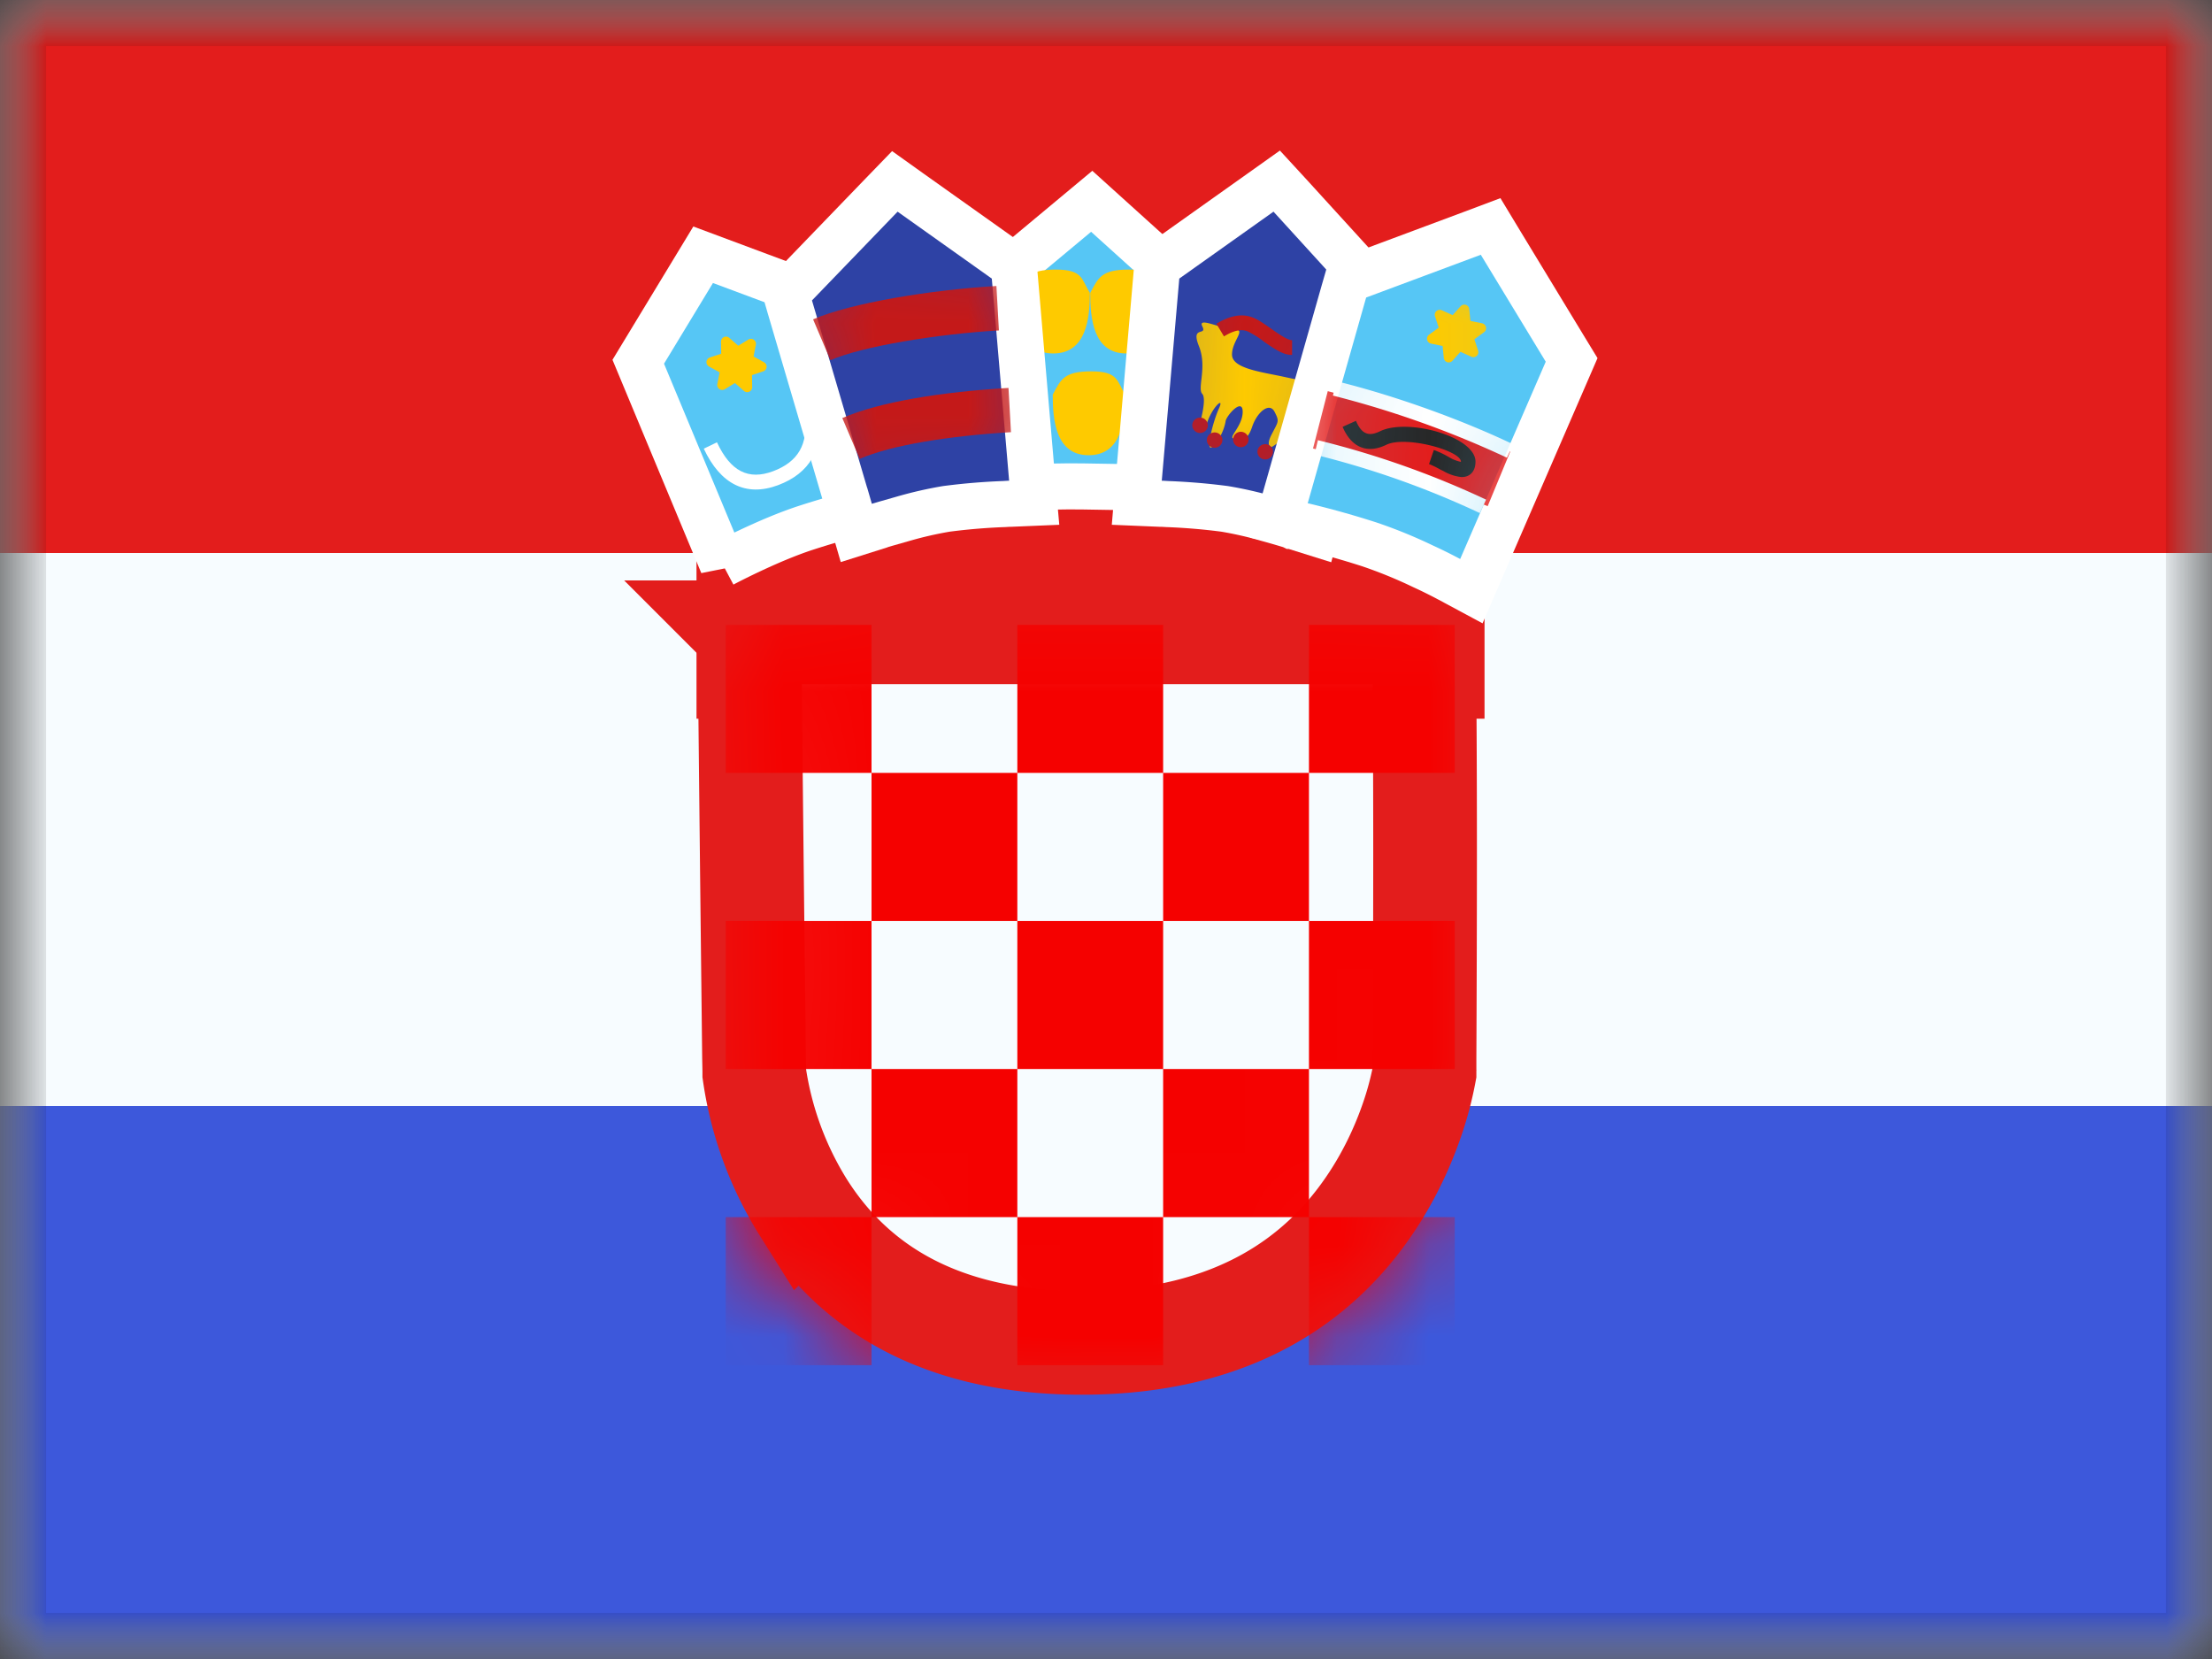 <svg xmlns="http://www.w3.org/2000/svg" fill="none" viewBox="0 0 24 18"><rect x="0" y="0" width="24" height="18" fill="#333333" stroke="none"/><g clip-path="url(#a)"><mask id="b" width="24" height="18" x="0" y="0" maskUnits="userSpaceOnUse" style="mask-type:luminance"><path fill="#fff" d="M0 0h24v18H0z"/></mask><g mask="url(#b)"><path fill="#F7FCFF" fill-rule="evenodd" d="M0 0v18h24V0H0Z" clip-rule="evenodd"/><mask id="c" width="24" height="18" x="0" y="0" maskUnits="userSpaceOnUse" style="mask-type:luminance"><path fill="#fff" fill-rule="evenodd" d="M0 0v18h24V0H0Z" clip-rule="evenodd"/></mask><g mask="url(#c)"><path fill="#E31D1C" fill-rule="evenodd" d="M0 0v6h24V0H0Z" clip-rule="evenodd"/><path fill="#3D58DB" fill-rule="evenodd" d="M0 12v6h24v-6H0Z" clip-rule="evenodd"/><path fill="#E31D1C" d="M7.557 4.798h8.55v3h-8.55z"/><path fill="#F7FCFF" stroke="#E31D1C" stroke-width="1.125" d="M8.13 6.86h7.318c.01.587.014 1.513.014 2.411a499.854 499.854 0 0 1-.006 2.208v.158a3.57 3.57 0 0 1-.104.416c-.09.285-.245.663-.502 1.037-.497.726-1.401 1.48-3.113 1.48-1.708 0-2.565-.752-3.02-1.468a3.734 3.734 0 0 1-.533-1.455v-.031l-.003-.147-.006-.532a2774.576 2774.576 0 0 1-.044-4.076Zm7.33 4.748v.001-.001Z"/><mask id="d" width="10" height="10" x="7" y="6" maskUnits="userSpaceOnUse" style="mask-type:luminance"><path fill="#fff" stroke="#fff" stroke-width="1.125" d="M8.13 6.86h7.318c.01.587.014 1.513.014 2.411a499.854 499.854 0 0 1-.006 2.208v.158a3.57 3.57 0 0 1-.104.416c-.09.285-.245.663-.502 1.037-.497.726-1.401 1.48-3.113 1.48-1.708 0-2.565-.752-3.02-1.468a3.734 3.734 0 0 1-.533-1.455v-.031l-.003-.147-.006-.532a2774.576 2774.576 0 0 1-.044-4.076Zm7.33 4.748v.001-.001Z"/></mask><g mask="url(#d)"><path fill="#F50100" fill-rule="evenodd" d="M7.874 6.78h1.582v1.606H7.874V6.78Zm3.164 1.606H9.456v1.607H7.874v1.606h1.582v1.607H7.874v1.606h1.582v-1.606h1.582v1.606h1.582v-1.606h1.582v1.606h1.582v-1.606h-1.582v-1.607h1.582V9.993h-1.582V8.386h1.582V6.78h-1.582v1.606H12.62V6.78h-1.582v1.606Zm0 1.607V8.386h1.582v1.607h-1.582Zm0 1.606V9.993H9.456v1.606h1.582Zm1.582 0v1.607h-1.582v-1.607h1.582Zm0 0V9.993h1.582v1.606H12.62Z" clip-rule="evenodd"/></g><path fill="#56C6F5" fill-rule="evenodd" stroke="#fff" stroke-width=".5" d="M7.84 6.122s.49-.261.906-.396a9.12 9.12 0 0 1 .748-.208l-.621-2.29-1.244-.464-.704 1.161.915 2.197Z" clip-rule="evenodd"/><path fill="#fff" d="m7.636 4.868.143-.069c.147.316.342.413.608.314.273-.102.384-.294.345-.599l.157-.02c.048.378-.104.642-.447.77-.348.13-.625-.01-.806-.396Z"/><path fill="#FECA00" fill-rule="evenodd" d="m7.974 4.156-.11.067a.054.054 0 0 1-.081-.057l.025-.126-.113-.062a.054.054 0 0 1 .008-.1l.122-.04-.002-.13a.054.054 0 0 1 .09-.042l.097.085.11-.067c.04-.024.09.011.081.057l-.025.127.113.062a.054.054 0 0 1-.008.099l-.122.041.002.13a.054.054 0 0 1-.09.041l-.097-.085Z" clip-rule="evenodd"/><path fill="#56C6F5" fill-rule="evenodd" stroke="#fff" stroke-width=".5" d="M10.906 5.307s.417-.037.855-.029c.439.009.81.012.81.012l.214-2.257-.94-.849-1.043.869.104 2.254Z" clip-rule="evenodd"/><path fill="#FECA00" fill-rule="evenodd" d="M11.813 4.939c.361 0 .396-.391.396-.657-.092-.148-.074-.253-.37-.253-.297 0-.33.09-.417.253 0 .266.029.657.39.657Zm.407-1.104c.361 0 .396-.391.396-.657-.092-.148-.074-.253-.37-.253-.297 0-.33.09-.417.253 0 .266.029.657.39.657Zm-.791 0c.361 0 .396-.391.396-.657-.092-.148-.074-.253-.37-.253-.297 0-.33.09-.417.253 0 .266.029.657.39.657Z" clip-rule="evenodd"/><path fill="#2E42A5" stroke="#fff" stroke-width=".5" d="m9.22 5.538.071.245.244-.077.004-.002.015-.005.057-.017.193-.055a4.22 4.22 0 0 1 .465-.106 6.777 6.777 0 0 1 .623-.052l.05-.003h.017l.262-.011-.023-.26L11.01 3 11 2.886l-.094-.067-1.022-.726-.175-.125-.15.155-.929.963-.1.105.04.139.65 2.208Z"/><mask id="e" width="4" height="6" x="8" y="1" maskUnits="userSpaceOnUse" style="mask-type:luminance"><path fill="#fff" stroke="#fff" stroke-width=".5" d="m9.22 5.538.071.245.244-.077.004-.002.015-.005.057-.017.193-.055a4.22 4.22 0 0 1 .465-.106 6.777 6.777 0 0 1 .623-.052l.05-.003h.017l.262-.011-.023-.26L11.01 3 11 2.886l-.094-.067-1.022-.726-.175-.125-.15.155-.929.963-.1.105.04.139.65 2.208Z"/></mask><g fill="#C51918" mask="url(#e)"><path d="m9.327 4.978-.188-.442c.404-.177 1.086-.285 1.803-.327l.027.48c-.666.04-1.297.139-1.642.29Zm-.317-1.07-.188-.443c.404-.176 1.271-.32 1.989-.362l.027.482c-.667.039-1.483.172-1.828.323Z"/></g><path fill="#2E42A5" stroke="#fff" stroke-width=".5" d="m14.338 5.532-.068.252-.249-.078h-.001l-.004-.002-.015-.005-.057-.017a8.784 8.784 0 0 0-.193-.055 4.118 4.118 0 0 0-.465-.106 6.777 6.777 0 0 0-.622-.052l-.05-.003h-.019l-.261-.011.022-.26.19-2.194.01-.115.094-.067 1.022-.726.18-.128.15.163.875.96.092.1-.035.133-.597 2.211Z"/><mask id="f" width="4" height="6" x="12" y="1" maskUnits="userSpaceOnUse" style="mask-type:luminance"><path fill="#fff" stroke="#fff" stroke-width=".5" d="m14.338 5.532-.068.252-.249-.078h-.001l-.004-.002-.015-.005-.057-.017a8.784 8.784 0 0 0-.193-.055 4.118 4.118 0 0 0-.465-.106 6.777 6.777 0 0 0-.622-.052l-.05-.003h-.019l-.261-.011.022-.26.19-2.194.01-.115.094-.067 1.022-.726.18-.128.15.163.875.96.092.1-.035.133-.597 2.211Z"/></mask><g fill-rule="evenodd" clip-rule="evenodd" mask="url(#f)"><path fill="#FECA00" d="M13.798 4.85s.22-.123.253-.33c.031-.207.372-.461.202-.431-.17.03-.073.054-.32 0s-.566-.09-.566-.242c0-.151.158-.272.028-.272s-.406-.144-.35-.034c.055.11-.129-.014-.037.214s-.02.457.036.518c.056.06-.036.357-.036.357s.034.11.093-.055.188-.28.123-.14c-.064.14-.147.473-.073.415a.522.522 0 0 0 .146-.275c0-.055.186-.27.186-.107 0 .162-.175.29-.088.29.088 0 .136.034.191-.128.055-.162.188-.27.243-.162.054.107.042.101-.03.242-.074.14 0 .14 0 .14Z"/><path fill="#C51918" d="m13.28 3.65-.082-.137c.148-.091.283-.115.402-.065.054.023.094.05.2.124l.014.01c.11.077.17.109.205.109v.16c-.082 0-.153-.038-.295-.137l-.014-.01a.984.984 0 0 0-.172-.108c-.065-.028-.15-.013-.258.054Zm-.26 1.048a.084.084 0 0 0 .085-.084.084.084 0 0 0-.084-.083.084.084 0 0 0-.085.083c0 .046.038.084.085.084Zm.243.077a.084.084 0 0 1-.084.083.084.084 0 0 1-.085-.083c0-.046.038-.083.085-.083.046 0 .084.037.084.083Zm.2.077a.084.084 0 0 0 .084-.083.084.084 0 0 0-.084-.084.084.084 0 0 0-.084.084c0 .046.037.083.084.083Zm.349.05a.084.084 0 0 1-.085.083.084.084 0 0 1-.084-.083c0-.046.038-.083.084-.083.047 0 .085.037.085.083Z"/></g><path fill="#56C6F5" stroke="#fff" stroke-width=".5" d="m16.072 6.164-.108.25-.24-.129-.004-.002-.015-.008a5.19 5.19 0 0 0-.266-.131 5.185 5.185 0 0 0-.58-.237 9.721 9.721 0 0 0-.671-.19l-.041-.01-.01-.002h-.003l-.258-.058.072-.255.634-2.232.035-.121.118-.045 1.244-.464.194-.073.107.177.705 1.161.067.11-.052.12-.928 2.14Z"/><mask id="g" width="5" height="5" x="13" y="2" maskUnits="userSpaceOnUse" style="mask-type:luminance"><path fill="#fff" stroke="#fff" stroke-width=".5" d="m16.072 6.164-.108.25-.24-.129-.004-.002-.015-.008a5.19 5.19 0 0 0-.266-.131 5.185 5.185 0 0 0-.58-.237 9.721 9.721 0 0 0-.671-.19l-.041-.01-.01-.002h-.003l-.258-.058.072-.255.634-2.232.035-.121.118-.045 1.244-.464.194-.073.107.177.705 1.161.067.11-.052.12-.928 2.14Z"/></mask><g mask="url(#g)"><path fill="#FECA00" fill-rule="evenodd" d="m15.846 3.817-.086.096a.054.054 0 0 1-.095-.03l-.013-.129-.126-.026a.054.054 0 0 1-.02-.097l.104-.076-.04-.122a.054.054 0 0 1 .073-.067l.118.053.086-.096a.054.054 0 0 1 .094.03l.013.129.127.026c.046.01.059.07.02.097l-.104.076.04.122a.054.054 0 0 1-.074.067l-.117-.053Z" clip-rule="evenodd"/><path fill="#E31D1C" d="m14.246 4.866.16-.622c.705.186 1.44.425 1.98.656l-.245.592a14.723 14.723 0 0 0-1.895-.626Z"/><path fill="#fff" d="m14.462 4.292.038-.156c.676.167 1.395.435 1.918.685l-.068.145a10.593 10.593 0 0 0-1.888-.674Zm-.2.64.037-.156a9.728 9.728 0 0 1 1.825.645l-.068.146a9.576 9.576 0 0 0-1.794-.635Z"/><path fill="#272727" d="m14.567 4.631.145-.065c.061.143.136.174.262.113.298-.145 1.035.057 1.035.33 0 .106-.061.17-.155.167a.495.495 0 0 1-.193-.065 3.216 3.216 0 0 1-.033-.016.989.989 0 0 0-.123-.06l.052-.153a1.026 1.026 0 0 1 .173.083.407.407 0 0 0 .13.048c.002 0-.009.012-.009-.004 0-.12-.6-.285-.81-.183-.207.101-.378.03-.474-.195Z"/></g></g></g></g><path stroke="#000" stroke-opacity=".1" stroke-width=".5" d="M.25.25h23.5v17.5H.25z"/><defs><clipPath id="a"><path fill="#fff" d="M0 0h24v18H0z"/></clipPath></defs></svg>